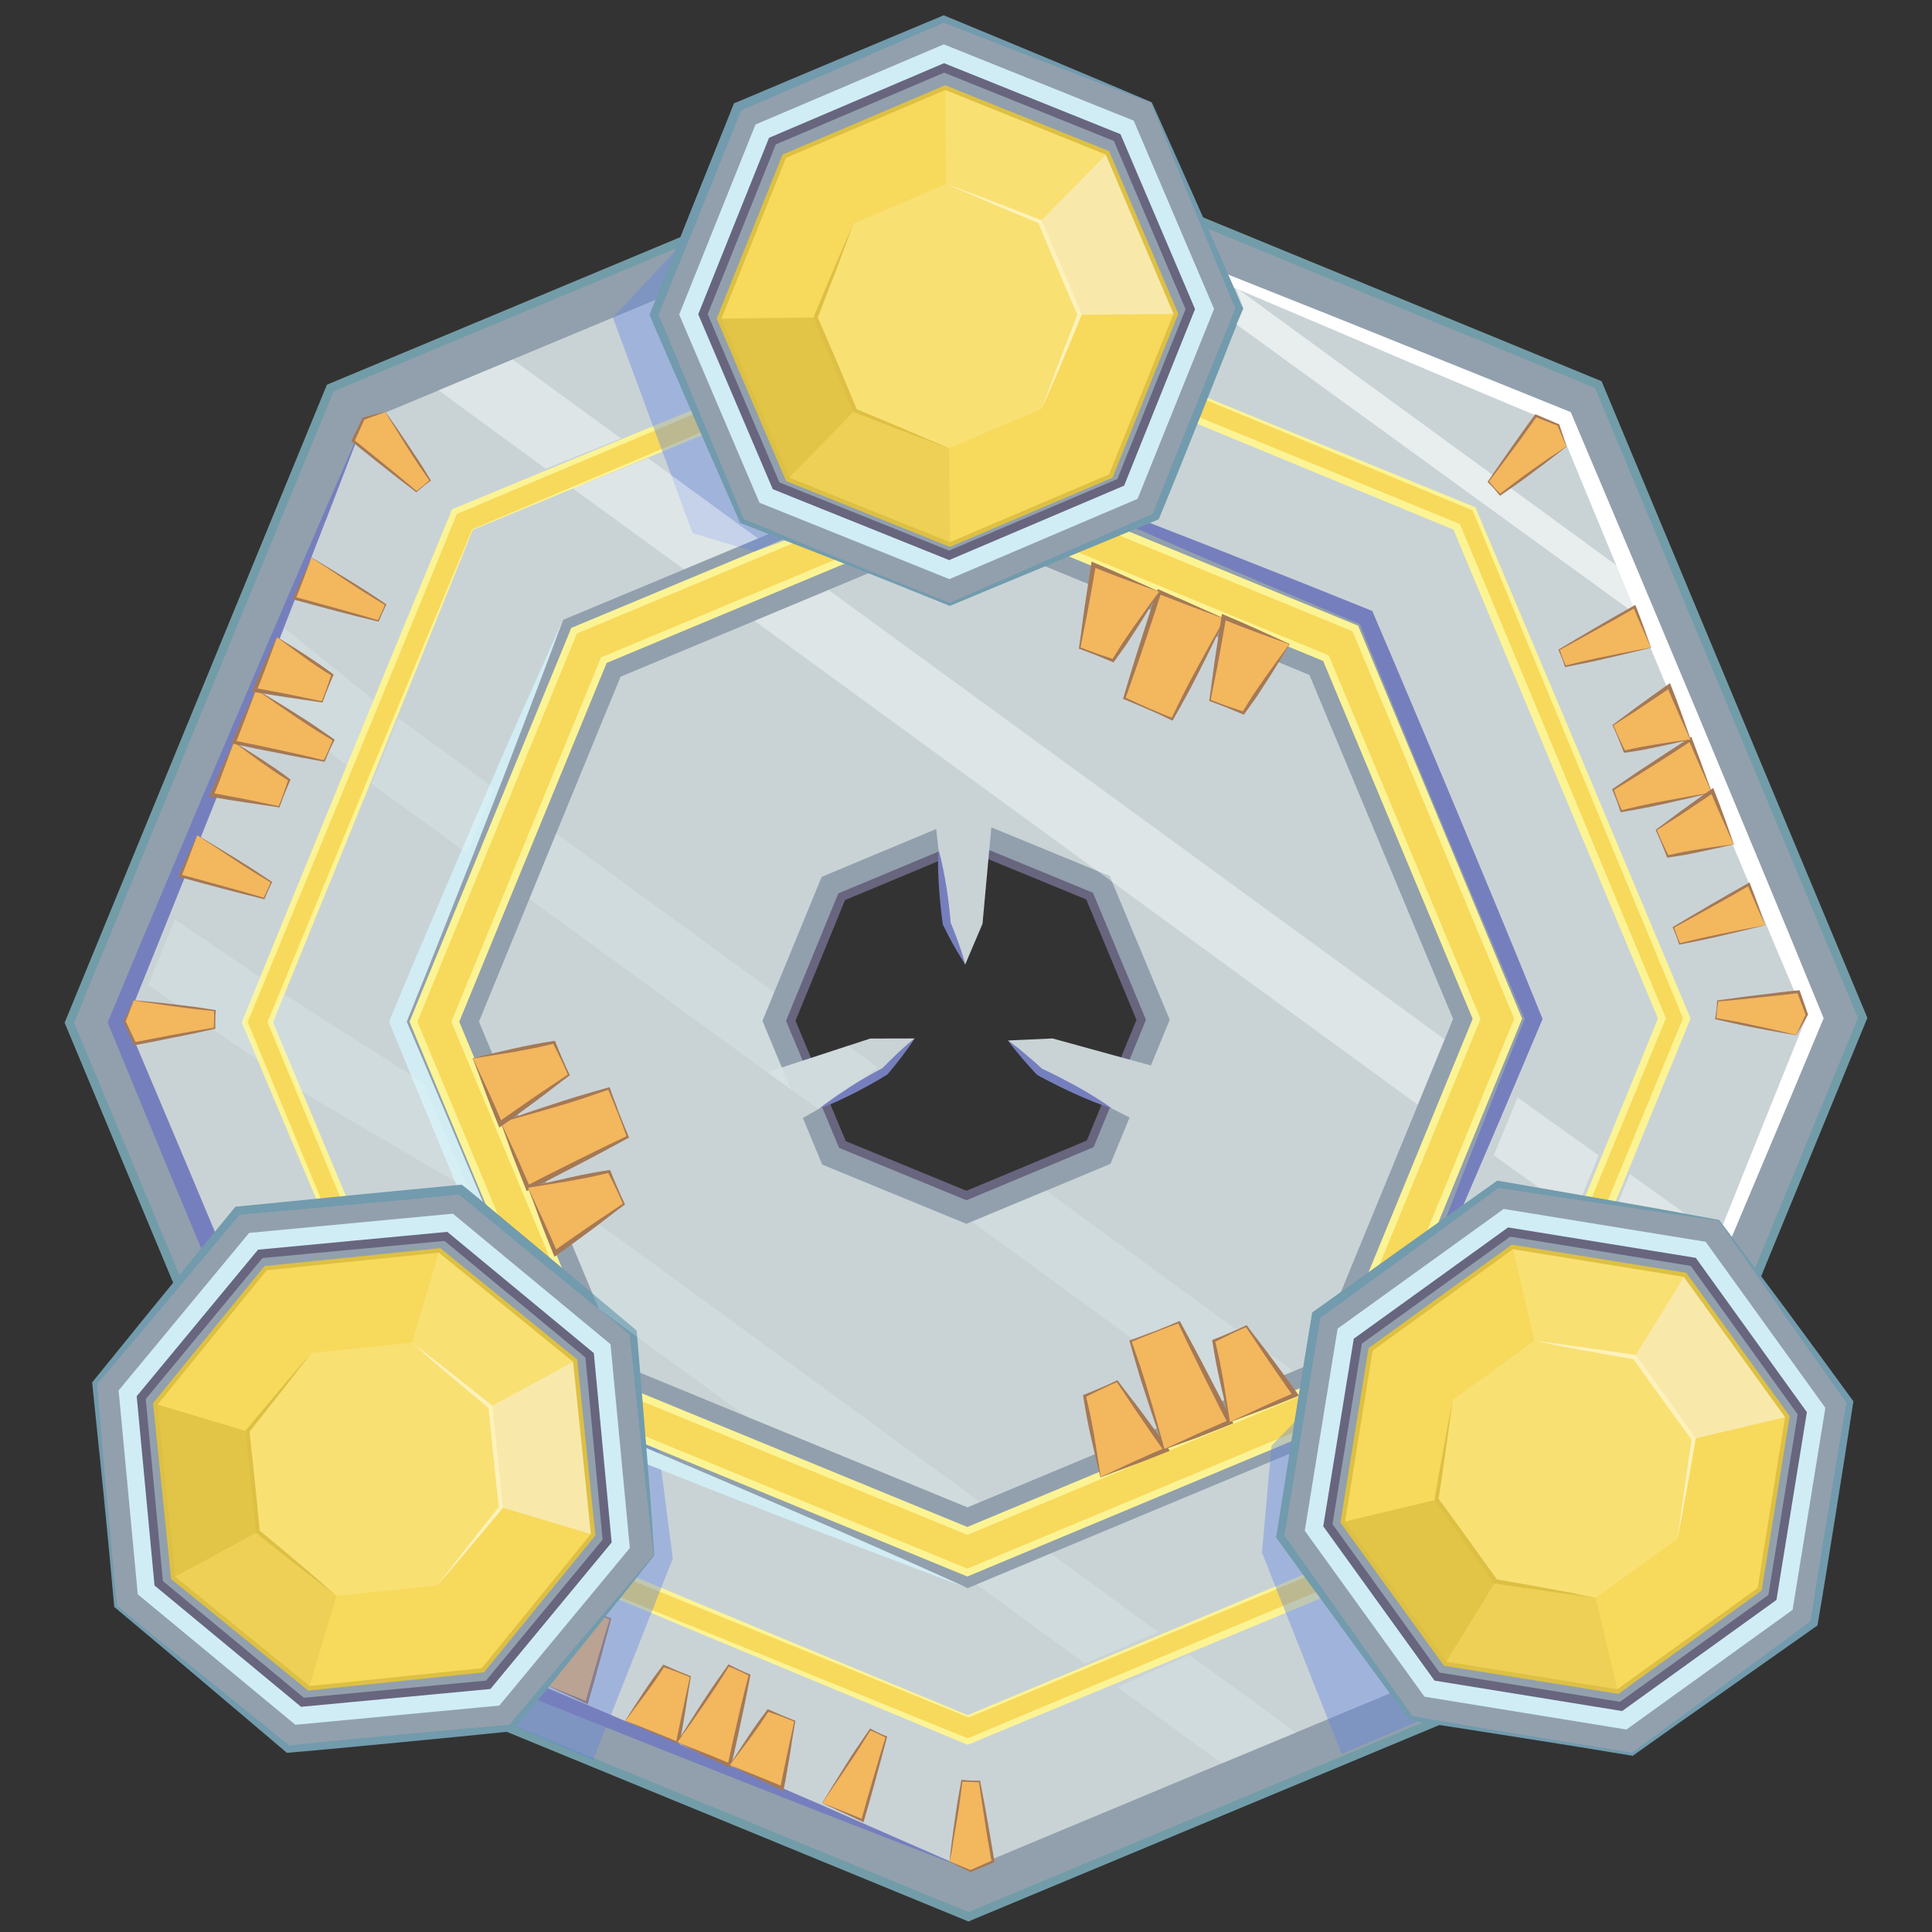 <svg xmlns="http://www.w3.org/2000/svg" xml:space="preserve" id="Layer_1" x="0" y="0" style="enable-background:new 0 0 2000 2000" version="1.1" viewBox="0 0 2000 2000">
  <rect x="0" y="0" width="2000" height="2000" fill="#333333" stroke="none"/>
  <style>
    .st0{fill:#92a0ad;stroke:#68657f;stroke-width:9.064;stroke-miterlimit:10}.st1{fill:#c9d3d6}.st3{fill:#f7d95c}.st4{fill:#fcf494}.st5{fill:#f3b75e}.st6{fill:#a57955}.st7{opacity:.39;fill:#6183e2;enable-background:new}.st8{fill:#767fbd}.st12{fill:#92a0ad}.st13{fill:#729bad}.st14{fill:#d0edf5}.st15{fill:#f9e073}.st16{fill:#f8e9ab}.st17{fill:#e2c547}.st18{fill:#eed057}.st19{fill:#fff2bc}.st20{fill:#ddc043}.st21{fill:none;stroke:#ddc043;stroke-width:4.532;stroke-miterlimit:10}.st22,.st24{opacity:.4;fill:#feffff;enable-background:new}.st24{opacity:.22;fill:#e8f6f9}
  </style>
  <path d="m623.7 1434.6-157.3-376.9 155.1-377.9 377-157.3 377.7 155.3 157.3 376.9-155.3 377.7-376.9 157.4-377.6-155.2zm247.6-506.3-52.7 128.4 53.5 128.1 128.4 52.8 128.1-53.5 52.8-128.4-53.5-128.1-128.4-52.8-128.2 53.5z" class="st0"/>
  <path d="m1355.5 698.7-357-146.8-140.7 58.7-76.7 32.1-138.7 57.8-66.6 162.2-27.8 67.8-52.2 127.1 71.4 170.8 52.8 126.5 24.5 58.7 128.2 52.7 228.8 94.1 13.2-5.5 247.6-103.3 76.7-32.1 18.6-7.8 110.2-268.1 27.8-67.6 8.6-21.2-148.7-356.1zM1006 1264.6l-5.6 2.3-149.2-61.3-20.1-48.3-12.1-29.1-9.6-23-20.1-48.3 12.1-29.5 49.2-119.7 148.9-62.2 136.3 56 13 5.3 2.4 5.9 59.7 142.9-61.3 149.2-66.6 27.8-77 32z" class="st1"/>
  <path d="m1002.5 1984.2-657-269.9-273.7-655.6 270.1-657L997.5 128l657 270.1 273.7 655.6-270.1 657-655.6 273.5zm-382.6-545.9 381.5 156.8 380.6-158.9 156.8-381.5-158.9-380.6-381.5-157-380.6 159L461 1057.6l158.9 380.7z" style="fill:#92a0ad;stroke:#729da8;stroke-width:9.064;stroke-miterlimit:10"/>
  <path d="m1709.5 647.6-21.7-51.9-67.9-162.7-355.3-146.1-113.6-46.6-153.4-63-467 194.8-76.7 32.1-77.3 32.2-88.9 216.3-27.8 67.6-89.8 218.6-27.8 67.6-21.4 52.1L246.4 1359l9.9 23.7L380 1679.3l622.3 255.7 7.1-2.9 31.5-13.2 224-93.5 76.7-31.9 247.6-103.3 33.8-14.1 15.5-37.8 116.8-284.5 27.8-67.6 95.5-232.4-169.1-406.2zM1532 1190.5l-115.1 280.2-4.9 2-76.7 32.1-247.6 103.3-76.7 32.1-9.4 3.9L585.4 1473l-86.2-206.1-52.8-126.5-34.5-82.6 71.7-174.3 27.8-67.6 71.7-174.3L708 589.5l76.7-32.1 213.7-89.2 416.3 171.1 173.4 415.3-28.1 68.3-28 67.6z" class="st1"/>
  <path d="m473.4 1585.5-220.2-527.4 217.3-528.5 527.4-220.2 528.5 217.3 220.2 527.4-217.3 528.5-527.4 220.2-528.5-217.3zm15.7-1037.3-209.7 510L491.8 1567l510 209.7 508.8-212.4 209.7-510-212.4-508.9-510-209.5-508.8 212.3z" class="st3"/>
  <path d="m473.1 1585.8-55.7-131.2-55.6-131.6-111.1-263.6-.4-1.2.4-1.2 108.2-264.5 54.2-132.1 54.5-132.1.4-1.2 1.2-.4 264-109.1 132.1-54.5 131.9-54.7.4-.1.4.1 132.1 54.4 132.2 54.1 132.2 54 132.2 54 .7.3.3.9L1639 789.5l110.5 263.5.6 1.3-.6 1.4-108.2 264.5-108.5 264.3-.6 1.6-1.6.6-263.8 109.6-263.9 109.4-1.2.4-1.2-.4-264-109.9-263.4-110zm.6-.6 265 107.3L1003 1800h-2.3l263.3-110.7 263.5-110.4-2.2 2.2 108.6-264.2 108.9-264.2v2.7l-109.5-263.9-109.2-264 1.2 1.2-131.9-54.7-131.9-54.5-132.1-54.4-132.1-54.2h1L866.7 366 735 421.6l-263.3 111 1.7-1.7-54.1 132.2-54.4 132.1-108.9 264v-2.3l109.1 263.6 54.4 132.1 54.2 132.6z" class="st4"/>
  <path d="m489.4 548.5-51.7 128.1-51.8 127.8-103.7 255v-2.3l106.6 254.3 53.1 127.2 53 127.3-1.7-1.7L747.7 1670l127.3 53 127.3 52.7h-1l127.2-53.1 127.2-53.2 127.1-53.4 127.1-53.5-1.2 1.2 103.9-255.4 104.3-255.3v2.7l-106.6-254.3L1504 546.7l2.2 2.2-254.8-105.2-254.8-105.5h2.3l-254.5 105-255 105.3zm-.6-.6 253.7-107.5 254.4-107.3 1.2-.4 1.2.4 255.3 104.2 255.1 104.5 1.6.6.6 1.6 106.2 254.4 105.9 254.5.6 1.3-.6 1.3-105.3 254.8-105.6 254.7-.3.9-.7.3-127.3 52.7-127.3 52.8-127.2 53-127.2 53.1-.4.1-.4-.1-127.6-52.1-127.8-51.9-255.4-103.9-1.2-.4-.6-1.2-53.5-127.3-53.1-127.2-105.8-254.5-.4-1.2.4-1.2 105.3-255 53.1-127.2 53.1-126.8z" class="st4"/>
  <path d="m565.5 1744.4 49.7-76 16.7 7.7-24.7 86.5z" class="st5"/>
  <path d="M565.4 1744.4c3.9-6.2 7.8-12.5 11.7-19 3.9-6.3 8.1-12.8 12.1-19.3s8.2-13 12.5-19.3c4.3-6.3 8.6-12.7 13-19l.4-.6.6.3c1.3.7 2.7 1.4 4 2.2 1.3.7 2.7 1.3 4.2 2 2.9 1.3 5.6 2.6 8.5 3.6l.4.1-.1.6-5.8 21.7c-1.9 7.2-3.9 14.5-5.9 21.7l-6 21.7c-2 7.2-4.2 14.4-6.2 21.6l-.4 1.6-1.4-.7-10.6-4.9c-3.5-1.6-7.1-3.3-10.5-4.9l-20.5-9.4zm.3 0 21.4 8.5c3.6 1.4 6.9 2.9 10.4 4.2l10.4 4.3-1.9.9 6-21.6 6.3-21.6c2.2-7.2 4.2-14.4 6.3-21.6l6.6-21.4.3.7c-2.7-1.4-5.5-2.7-8.2-4-1.4-.6-2.7-1.3-4.2-1.9-1.4-.6-2.9-1.2-4.3-1.7l.9-.3c-4 6.3-7.9 12.8-11.9 19-4 6.3-8.2 12.5-12.4 18.7-4.2 6.2-8.3 12.5-12.7 18.7l-13 19.1z" class="st6"/>
  <path d="m647.2 1781.3 39.8-56.8 27.7 11.1-13.1 69.5z" class="st5"/>
  <path d="m647.1 1781.3 9.1-14.2c3-4.7 6.3-9.6 9.5-14.5 3.3-4.9 6.5-9.8 9.9-14.5 3.5-4.9 7.1-9.5 10.5-14.2l.6-.7.7.3c4.6 2 9.1 4 13.7 6 4.6 1.9 9.2 3.7 13.8 5.6l.4.1-.1.4c-1 5.8-1.9 11.7-2.9 17.4-.9 5.9-1.9 11.7-2.7 17.4l-3 17.4c-1 5.8-2 11.7-3.2 17.4l-.4 2.4-2.3-1c-4.6-2-9.2-4.2-13.8-6.3l-13.7-6.5c-4.6-2.2-8.9-4.3-13.4-6.5l-12.7-6zm.4-.1 14.2 5.6c4.6 1.9 9.4 3.6 13.8 5.5l13.5 5.5c4.5 1.9 8.9 3.7 13.4 5.6l-2.7 1.4c1.2-5.8 2.2-11.5 3.5-17.3l3.6-17.3c1.2-5.8 2.4-11.5 3.7-17.3 1.3-5.8 2.6-11.5 3.7-17.3l.4.7c-4.6-1.9-9.2-3.7-14-5.6-4.6-1.7-9.4-3.5-14.1-5l1.3-.4c-3.2 4.7-6.2 9.5-9.4 14.2-3.2 4.6-6.6 9.2-9.9 13.8-3.5 4.6-6.8 9.2-10.4 13.8l-10.6 14.1z" class="st6"/>
  <path d="m529.3 1785.5 84.7 36.6 82.5-208.7-19.6-151.5-50.2-20.7z" class="st7"/>
  <path d="M1416.8 1470.8c13-35.3 26.2-70.4 39.6-105.3l20.1-52.5 20.4-52.4c6.8-17.4 13.5-35 20.4-52.4l20.7-52.4 20.7-52.2 21-52.2v6.8c-14.7-34.5-29.5-68.9-44-103.6l-43.6-103.7c-14.4-34.7-28.9-69.2-43.2-103.9-14.4-34.7-28.5-69.4-42.6-104.2l4.7 4.7-51.8-21.9c-17.3-7.2-34.5-14.7-51.8-22-34.5-14.7-69.1-29.4-103.5-44.5l-51.7-22.4-51.5-22.6c-34.4-15.1-68.6-30.4-102.7-45.9 35.3 13 70.4 26.2 105.3 39.6l52.5 20.1 52.4 20.4c35 13.5 69.8 27.3 104.8 41.2 17.4 6.9 35 13.7 52.2 20.7l52.2 21 3.3 1.3 1.4 3.5c14.7 34.5 29.5 68.9 44 103.6 14.7 34.5 29.1 69.2 43.6 103.7l43.2 103.9c14.4 34.7 28.5 69.4 42.6 104.2l1.4 3.5-1.4 3.3-21.9 51.8-22 51.8-22.2 51.8c-7.3 17.3-14.8 34.4-22.3 51.7l-22.4 51.7-22.6 51.5c-14.5 33.8-29.8 68.1-45.3 102.3z" class="st8"/>
  <path d="M582.9 641.6c-13 35.3-26.3 70.2-39.7 105.3l-20.1 52.5-20.4 52.4c-6.9 17.4-13.5 35-20.6 52.4l-20.7 52.4-20.7 52.2-21 52.2v-6.5c14.7 34.5 29.5 68.9 44 103.6l43.6 103.7c14.4 34.7 28.9 69.2 43.2 103.9 14.4 34.7 28.5 69.4 42.7 104l-4.6-4.6 51.8 21.7c17.3 7.2 34.5 14.7 51.8 22 34.5 14.7 69.1 29.4 103.5 44.3l51.7 22.3 51.5 22.6c34.4 15.1 68.6 30.4 102.7 45.8-35.3-13-70.2-26.3-105.3-39.7l-52.5-20.1-52.4-20.4c-35-13.5-69.8-27.3-104.8-41.2l-52.2-20.7-52.2-21-3.2-1.3-1.4-3.3c-14.7-34.5-29.5-68.9-44-103.6-14.7-34.5-29.1-69.2-43.6-103.7l-43.2-103.9c-14.4-34.7-28.5-69.4-42.7-104l-1.3-3.3 1.3-3.2 21.7-51.8 22-51.8 22-51.8c7.3-17.3 14.8-34.4 22.3-51.7l22.3-51.7 22.6-51.5c15.3-34 30.5-68.4 45.9-102.5z" style="fill:#d1edf3"/>
  <path d="M596.6 1461.6 428 1057.7l166.3-404.8 403.9-168.6L1403 650.6l168.6 403.9-166.3 404.8-403.9 168.6-404.8-166.3zm404.8 123.2 373.4-155.8 153.8-374.3-156-373.4-374.1-153.7-373.4 155.8-153.8 374.3 155.8 373.4 374.3 153.7z" style="fill:#f7d95c;stroke:#fcf494;stroke-width:7.553;stroke-miterlimit:10"/>
  <path d="M1002.4 1935.2c-52.4-20-104.6-40.3-156.8-60.7l-78.3-30.8-78.1-30.9-78.1-31.1-78.1-31.2-78-31.4-78-31.5-3.3-1.3-1.4-3.5c-21.9-51.7-43.7-103.2-65.5-155l-65-155.1-64.8-155.3c-21.4-51.8-42.7-103.6-64.2-155.5l-1.4-3.5 1.4-3.3 32.4-77.6 32.7-77.6c21.7-51.7 43.5-103.3 65.6-155l33-77.4 33.2-77.3c22.2-51.5 44.5-102.9 67.2-154.3-20 52.4-40.3 104.6-60.7 156.8L285.6 671l-30.9 78.1c-20.6 52.1-41.4 104.2-62.3 156.3l-31.4 78-31.5 78v-6.8c21.9 51.7 43.7 103.2 65.5 155l65 155.1 64.6 155.3c21.6 51.8 42.7 103.6 64 155.5l-4.7-4.7 77.6 32.4 77.6 32.7 77.6 32.7 77.4 33 77.4 33 77.3 33.2c50.7 22.5 102.2 44.8 153.6 67.4z" class="st8"/>
  <path d="M997.5 177.1c52.4 20 104.6 40.4 156.8 60.9l78.3 30.8 78.1 31.1 78.1 31.1 78 31.4 78 31.4 78 31.5 3.2 1.3 1.4 3.3c21.9 51.7 43.7 103.2 65.5 155l65 155.1 64.5 155.3 32.2 77.7 31.9 77.8 1.3 3.3-1.3 3.2-32.4 77.6-32.7 77.6c-21.7 51.7-43.5 103.3-65.5 155l-33 77.4-33.1 77.3c-22.2 51.5-44.5 103-67.1 154.3 20-52.4 40.4-104.6 60.9-156.8l30.8-78.3 31.1-78.1c20.6-52.1 41.6-104.2 62.4-156.3l31.4-78 31.5-78v6.5l-32.8-77.4-32.5-77.6-65-155.1L1676 592c-21.6-51.8-42.9-103.6-64.2-155.4l4.6 4.5-77.6-32.4-77.6-32.7-77.2-33-77.4-32.8-77.4-33-77.3-33.1c-51.5-22.1-103-44.4-154.4-67z" style="fill:#fff"/>
  <path d="m1473.6 1779.5-84.7 36.4-82.5-208.7 9.8-110.5 60.1-61.7z" class="st7"/>
  <path d="m676.9 1610.2-147.8 178.6-230.9 21.7-178.7-147.9-21.8-230.8 147.9-178.7 231-21.7 178.6 147.9z" class="st12"/>
  <path d="M677.3 1610.2c-11.9 15.1-23.9 30.1-36 45.2l-36.3 45.2-36.5 45.2-36.8 45.2-.9 1.2-1.4.1-57.7 5.8-57.7 5.6c-19.3 1.9-38.4 3.7-57.7 5.5-19.3 1.9-38.6 3.5-57.7 5.2l-1.6.1-1.2-1-88.5-75-44.2-37.4-44.5-37.3-.4-.4v-.6l-5.3-57.7-5.6-57.7-2.9-28.8-3-28.8-5.9-57.7-.1-1 .7-.9 36.5-45 18.3-22.6 18.3-22.4 36.7-44.9 36.8-44.9 1.2-1.3 1.7-.1 115.4-11.4 57.7-5.6 57.7-5.5 2-.1 1.6 1.3 89.1 74.2 88.8 74.5 1.2 1 .1 1.4c3.3 38.7 6.5 77.4 9.6 116l4.6 57.8 3.9 57.6zm-.8-.1-6.5-57.8-6.3-57.7c-4-38.4-8.2-76.7-12.1-114.8l1.3 2.4-89.8-73.2-89.6-73.7 3.6 1.2-57.7 5.5-57.7 5.3-115.5 10.4 2.9-1.6-37.1 44.5-37.3 44.5-18.7 22.2-18.7 22.2-37.4 44.3.6-1.9 4.9 57.7 2.4 28.9 2.6 28.9 5.3 57.7 5.5 57.7-.6-1 44.9 36.7 45 36.4 90.1 73-2.7-.9c19.3-1.9 38.4-3.9 57.7-5.8 19.3-1.9 38.4-3.7 57.7-5.5l57.7-5.3 57.7-5-2.4 1.3 37.1-44.2 37.4-44 37.7-44.2c12.6-14.7 25.3-29.5 38-44.2z" class="st13"/>
  <path d="m142.6 1650.4-19.8-211 135.1-163.1 210.9-19.9L632 1391.5l20 211-135.1 163.1-211.1 19.9z" class="st14"/>
  <path d="m703.1 255.4-68.7 73.3L717 551.9l63.8 19.2 59.7-21.5z" class="st7"/>
  <path d="m164.3 1639-18.1-192.2L269.4 1298l192.2-18.1L610.4 1403l18.1 192.3-123.1 148.8-192.3 18.1z" class="st0"/>
  <path d="m1191.9 106.1 91.1 213.4-86.7 215.2-213.2 90.9-215.3-86.5-90.9-213.4 86.6-215.1 213.3-90.9z" class="st12"/>
  <path d="M1192.3 105.9c7.9 17.4 15.7 35.1 23.6 52.7l23.6 53 23.5 53.2 23.3 53.4.6 1.3-.6 1.4-21.3 54-21.4 53.8c-7.2 18-14.4 35.8-21.6 53.8-7.2 18-14.5 35.8-21.9 53.7l-.6 1.4-1.4.6-107.2 44.3-53.5 22.2-53.6 22.3-.6.3-.6-.3-53.8-21.7-53.8-21.4-26.9-10.6-27.1-10.5-54-21.2-.9-.4-.4-1-23.3-53.2-11.7-26.5-11.5-26.6-23.2-53.2-23-53.2-.7-1.6.7-1.7 42.9-107.8 21.6-53.8 21.6-53.8.7-1.9 1.9-.7 106.8-45 107.1-44.8 1.4-.6 1.3.6c36 14.8 71.8 29.8 107.5 44.6l53.4 22.4 53.1 22.5zm-.7.7-54.4-20.9-54.1-20.9c-36-14-71.9-27.8-107.6-41.9h2.7L871.9 69.2l-106.5 45.9 2.6-2.6-21.6 53.8-21.7 53.8L681 327.4v-3.3l22.4 53.4 22.3 53.5 11.2 26.8 11.1 26.8 22.2 53.5-1.3-1.3 53.5 22.2 26.8 11.1L876 581l53.7 21.7 53.8 21.6h-1.2l53.2-23.2 53.1-23.3 106.2-46.6-2 2c7.1-18 14.1-36 21.4-54 7.2-18 14.4-35.8 21.6-53.8l21.7-53.7 21.9-53.7v2.7l-22.2-53.2-22-53.4-21.9-53.7c-7.2-17.9-14.4-35.8-21.7-53.8z" class="st13"/>
  <path d="m786.2 520.4-83.1-194.8 79-196.7 194.9-83 196.6 79 83.2 194.9-79.2 196.6-194.8 83.1z" class="st14"/>
  <path d="m803.4 502.9-75.7-177.6 71.9-179.2 177.7-75.8 179.2 72.1 75.7 177.6-72 179.3-177.7 75.6z" class="st0"/>
  <path d="m1146.4 158.2 70.9 166.7-67.4 167.9-166.5 70.9-167.9-67.5-71.1-166.4 67.5-168.1 166.6-71z" class="st3"/>
  <path d="m885.2 425-41.1-96.3 39.1-97.1 96.3-41.1 97.1 39.1 41 96.3-39 97.1-96.2 41z" class="st15"/>
  <path d="m1076.6 229.6 69.8-71.4 70.9 166.7-99.7 1z" class="st16"/>
  <path d="m744.4 329.8 99.7-1.1 41.1 96.3-69.7 71.2z" class="st17"/>
  <path d="m982.4 464-97.2-39-69.7 71.2 167.9 67.5z" class="st18"/>
  <path d="m978.5 90.7 1 99.8 97.1 39.1 69.8-71.4z" class="st15"/>
  <path d="M979.5 190.5c8.2 2.9 16.4 6 24.6 9.1 8.2 3 16.4 6 24.5 9.2l24.5 9.4 24.3 9.5.7.3.3.7 10.4 24 10.4 24c6.8 16.1 13.7 32.1 20.3 48.2l.3.9-.3.7c-6.6 16.1-13.4 32.2-20.1 48.3-3.5 8.1-6.8 16.1-10.4 24-3.5 8.1-6.9 16-10.5 24 2.9-8.2 6-16.4 9.1-24.6 3-8.2 6-16.4 9.2-24.5 6.2-16.3 12.5-32.5 18.8-48.8v1.6c-7.1-16-13.8-32.1-20.7-48.1l-10.2-24.2-10.1-24.2 1.2 1.2-24.2-10.1-24.2-10.1c-8.1-3.5-16.1-6.9-24-10.4-7.9-3.1-16-6.5-23.9-10.1z" class="st19"/>
  <path d="M982.4 464c-8.2-2.9-16.4-6-24.6-9.1-8.2-3-16.4-6-24.5-9.2l-24.5-9.4-24.3-9.5-.7-.3-.3-.7-10.4-24-10.4-24c-6.8-16.1-13.7-32.1-20.3-48.2l-.3-.9.3-.7c6.6-16.1 13.4-32.2 20.1-48.3 3.5-8.1 6.8-16.1 10.4-24 3.5-8.1 6.9-16 10.5-24-2.9 8.2-6 16.4-9.1 24.6-3 8.2-6 16.4-9.2 24.5-6.2 16.3-12.5 32.5-18.8 48.8V328c7.1 16 13.8 32.1 20.7 48.1l10.2 24.2 10.1 24.2-1.2-1.2 24.2 10.1 24.2 10.1c8.1 3.5 16.1 6.9 24 10.4 7.9 3.2 15.8 6.6 23.9 10.1z" class="st20"/>
  <path d="m1146.4 158.2 70.9 166.7-67.4 167.9-166.5 70.9-167.9-67.5-71.1-166.4 67.5-168.1 166.6-71z" class="st21"/>
  <path d="m595.4 1408.5 18.6 180.2-114.2 140.4-180 18.6-140.5-114.3-18.5-180.1L275 1312.8l180-18.4z" class="st3"/>
  <path d="m266.9 1586.1-10.6-104.2 66-81.3 104.2-10.7 81.2 66.1 10.8 104.2-66.1 81.1-104.2 10.8z" class="st15"/>
  <path d="m507.7 1456 87.7-47.5 18.6 180.2-95.5-28.5z" class="st16"/>
  <path d="m160.8 1453.3 95.5 28.6 10.6 104.2-87.6 47.3z" class="st17"/>
  <path d="m348.2 1652.1-81.3-66-87.6 47.3 140.5 114.3z" class="st18"/>
  <path d="m455 1294.4-28.5 95.5 81.2 66.1 87.7-47.5z" class="st15"/>
  <path d="M426.5 1389.9c7.1 5.2 13.8 10.6 20.7 16 6.9 5.3 13.8 10.6 20.7 16.1l20.6 16.3 20.4 16.3.6.6.1.9 2.9 26 2.7 26c1.7 17.4 3.6 34.7 5.2 52.1l.1.9-.6.6c-11.1 13.5-22.3 26.9-33.5 40.1-5.6 6.6-11.2 13.4-17 20-5.6 6.6-11.4 13.2-17.1 19.9 5.2-7.1 10.6-13.8 16-20.7 5.3-6.9 10.6-13.8 16.1-20.7 10.8-13.7 21.6-27.5 32.5-41l-.4 1.4c-2-17.3-3.7-34.7-5.6-52.1l-2.6-26-2.6-26 .7 1.4-20.1-16.7-20-16.8c-6.6-5.6-13.4-11.2-20-17-6.7-6.2-13.3-11.8-19.8-17.6z" class="st19"/>
  <path d="M348.2 1652.1c-7.1-5.2-13.8-10.6-20.7-16-6.9-5.3-13.8-10.6-20.7-16.1l-20.6-16.3-20.4-16.3-.6-.6-.1-.9-2.9-26-2.7-26c-1.7-17.4-3.6-34.7-5.2-52.1l-.1-.9.6-.6c11.1-13.5 22.3-26.9 33.5-40.1 5.6-6.6 11.2-13.4 17-20 5.6-6.6 11.4-13.2 17.1-19.9-5.2 7.1-10.6 13.8-16 20.7s-10.6 13.8-16.1 20.7c-10.8 13.7-21.6 27.5-32.5 41l.4-1.4c2 17.3 3.7 34.7 5.6 52.1l2.6 26 2.6 26-.7-1.4 20.1 16.7 20 16.8c6.6 5.6 13.4 11.2 20 17 6.6 6.1 13.2 11.9 19.8 17.6z" class="st20"/>
  <path d="m595.4 1408.5 18.6 180.2-114.2 140.4-180 18.6-140.5-114.3-18.5-180.1L275 1312.8l180-18.4z" class="st21"/>
  <path d="m967.1 839.1 12.8 117.3 19.2 42.2 18-42.3 10.7-117.2zM946.8 1075l-31 34.1-.9.5-67.8 38.6-33.9 19.3-24.1-55.8 5.5-1.8 83.3-27.3 23-7.5zM1203.4 1106.3l-113.8-31.3-46.1 2.1 32.7 32.4 104.7 53.2z" class="st1"/>
  <path d="M1043.5 1077.1c3.2 2.3 6.3 4.6 9.2 6.9 3 2.4 6 4.7 8.9 7.3 2.9 2.4 5.9 5 8.8 7.5 2.9 2.6 5.8 5.2 8.5 7.8l-1-.7c12.7 5.9 25.2 12.4 37.4 19.1 6.2 3.5 12.2 6.9 18.1 10.6 5.9 3.7 11.9 7.6 17.6 11.8-6.8-2.2-13.4-4.6-19.9-7.2-6.5-2.6-13-5.5-19.3-8.3-12.8-5.9-25.3-12.1-37.6-18.8l-.7-.4-.3-.4c-2.6-2.7-5.2-5.6-7.8-8.5-2.6-2.9-5.2-5.8-7.6-8.6-2.4-2.9-4.9-5.9-7.3-8.9-2.4-2.8-4.8-6-7-9.2zM848.1 1147.6c5-4.2 10.4-8.1 15.7-11.8 5.3-3.7 10.8-7.3 16.3-10.8 10.9-6.9 22.3-13.4 33.7-19.4l-1 .9c5.3-5.6 10.8-10.9 16.4-16.3 2.9-2.6 5.8-5.2 8.6-7.8 2.9-2.6 5.9-5 9.1-7.5-2 3.3-4.3 6.5-6.5 9.6-2.3 3.2-4.6 6.3-6.9 9.4-4.7 6.2-9.6 12.1-14.5 18l-.3.4-.7.4c-11.1 6.8-22.4 13.1-34 19-5.8 3-11.7 5.8-17.6 8.5-6 2.7-12.1 5.3-18.3 7.4zM971.6 880c1.9 6.2 3.3 12.5 4.6 18.8 1.3 6.3 2.4 12.7 3.5 19 2 12.7 3.5 25.3 4.5 38.1l-.3-1.3c1.4 3.6 2.9 7.1 4.3 10.6 1.4 3.6 2.7 7.2 4 10.8 1.3 3.6 2.6 7.3 3.7 10.9 1.2 3.7 2.3 7.5 3.3 11.2-2.2-3.2-4.3-6.5-6.3-9.8s-4-6.6-5.9-10.1c-1.9-3.3-3.7-6.8-5.5-10.2-1.7-3.5-3.5-6.9-5.2-10.4l-.3-.4-.1-.7c-1.7-12.7-3-25.5-3.9-38.3-.4-6.3-.7-12.8-.9-19.3 0-6 0-12.3.5-18.9z" class="st8"/>
  <path d="m518.5 1161.7 111.9-35.1 19.6 50.2-103.3 52.7z" class="st5"/>
  <path d="M518.2 1161.6c17.7-6.3 36.1-12.7 55-18.8 9.4-3 18.8-6.2 28.3-8.9 9.5-2.9 19.1-5.5 28.6-8.2l1-.3.3 1c1.4 4.2 3 8.5 4.6 12.7 1.6 4.2 3.2 8.3 4.7 12.7 1.7 4.2 3.3 8.3 5 12.5 1.7 4.2 3.5 8.3 5.2 12.5l.3.9-.9.4-25.5 13.8c-8.5 4.6-17.1 9.1-25.6 13.5-8.6 4.5-17.1 8.9-25.8 13.4-8.6 4.5-17.3 8.8-25.9 13l-2.3 1.2-.9-2.3-6.9-17.4c-2.3-5.8-4.6-11.7-6.8-17.4l-12.4-34.3zm.4.3 15.5 33.8c2.6 5.5 4.9 11.1 7.3 16.5l7.2 16.4-3.2-1.2c8.6-4.5 17.1-8.9 25.8-13.2 8.6-4.3 17.3-8.6 25.9-13 8.6-4.3 17.3-8.5 26-12.8l26.2-12.5-.4 1.3c-1.6-4.2-3-8.5-4.6-12.7-1.6-4.2-3.2-8.3-4.9-12.5-1.7-4.2-3.3-8.3-5-12.5-1.7-4.2-3.5-8.3-5.2-12.4l1.4.7c-9.2 3.2-18.3 6.3-27.3 9.4-9.1 3-18.4 5.8-27.6 8.5-18.5 5.5-37.5 10.7-57.1 16.2z" class="st6"/>
  <path d="m489.4 1095.7 84.2-16.7 15.2 33.7-71.2 50.8z" class="st5"/>
  <path d="m489.3 1095.5 20.1-4.9 10.4-2.4 10.5-2.4c7.1-1.6 14.2-3.2 21.4-4.5 7.2-1.4 14.4-2.6 21.6-3.7l1.2-.1.4 1c2.3 5.8 4.6 11.5 7.1 17.1l3.7 8.5 3.9 8.3.3.6-.4.4c-5.9 4.3-11.7 8.8-17.4 13.2-5.8 4.5-11.5 8.9-17.4 13.2l-17.7 13-8.8 6.5-8.9 6.3-2.4 1.7-1.2-2.9c-4.7-11.7-9.4-23.3-13.7-35-2.2-5.8-4.2-11.5-6.3-17.1l-6.4-16.8zm.4.3 15.7 33.8c5 11.1 9.9 21.9 14.5 32.8l-3.6-1 8.9-6.3 8.9-6.2 18-12.5c6-4.2 12.1-8.2 18.1-12.2 6-4 12.2-8.1 18.1-12.2l-.3.9-3.7-8.5-3.9-8.3c-2.6-5.6-5.5-11.1-8.2-16.5l1.6.7c-6.9 1.6-13.7 3.3-20.6 4.7s-13.8 2.6-20.7 3.9l-10.5 1.7-10.6 1.7-21.7 3.5z" class="st6"/>
  <path d="m1267.7 640.7-54.4 103.9-49.5-21.7 36-110.3z" class="st5"/>
  <path d="M1268 640.6c-8.1 17-16.5 34.5-25.5 52.2-4.5 8.8-8.9 17.7-13.7 26.3-4.7 8.8-9.6 17.4-14.4 25.9l-.6 1-.9-.4c-4-1.9-8.1-3.9-12.2-5.8-4-1.9-8.2-3.7-12.4-5.5-4.2-1.7-8.2-3.6-12.4-5.3-4.2-1.7-8.3-3.5-12.5-5.2l-.9-.3.3-.9 8.3-27.8c2.9-9.2 5.6-18.4 8.6-27.6 2.9-9.2 5.8-18.4 8.8-27.6 2.9-9.2 6-18.4 9.1-27.5l.9-2.3 2.3 1 17.1 7.5c5.8 2.4 11.4 5 17 7.5l33.1 14.8zm-.4.1-34.8-13c-5.8-2.2-11.4-4.3-17-6.5l-16.7-6.5 3-1.4c-2.9 9.2-5.8 18.4-8.9 27.6-3 9.2-6.2 18.3-9.2 27.5-3 9.2-6.2 18.3-9.4 27.5l-9.6 27.3-.6-1.3c4 1.9 8.2 3.7 12.2 5.6 4 1.9 8.2 3.6 12.4 5.5 4.2 1.7 8.2 3.6 12.4 5.3 4.2 1.7 8.3 3.5 12.5 5l-1.4.6c4.3-8.8 8.5-17.4 12.8-26 4.3-8.6 8.9-17.1 13.5-25.6 9.1-16.9 18.6-33.9 28.8-51.6z" class="st6"/>
  <path d="m1200.1 612.6-47.8 71.4-34.7-13.1 14.6-86.2z" class="st5"/>
  <path d="m1200.2 612.6-10.8 17.8-5.6 9.1-5.8 9.2c-3.9 6-7.9 12.2-11.9 18.3-4.2 6-8.5 11.9-12.7 17.8l-.7.9-1-.4c-5.8-2.4-11.4-4.7-17.1-7.1l-8.6-3.3-8.6-3.2-.6-.1.1-.6c1.2-7.2 2-14.4 3-21.7 1-7.2 1.9-14.5 3-21.7l3.3-21.6 1.7-10.8 1.7-10.8.4-3 2.9 1.2c11.5 4.9 23.2 9.9 34.4 15 5.6 2.6 11.1 5.2 16.7 7.6l16.2 7.4zm-.4 0-35.1-12.8c-11.4-4.2-22.4-8.5-33.5-13l3.3-1.9-1.9 10.8-1.9 10.8-3.9 21.6c-1.3 7.2-2.7 14.2-4.2 21.4-1.4 7.2-2.9 14.2-4.2 21.4l-.4-.9 8.6 3.3 8.6 3.2c5.8 2 11.7 4 17.6 5.9l-1.6.6c3.7-6 7.3-11.9 11.2-17.8 3.9-5.9 7.9-11.5 11.9-17.4l6.2-8.6 6.3-8.8 13-17.8z" class="st6"/>
  <path d="m1334.9 666.9-47.6 71.2-34.7-12.9 14.4-86.4z" class="st5"/>
  <path d="m1335.1 666.7-10.8 17.8-5.6 9.1-5.8 9.2c-3.9 6-7.9 12.2-11.9 18.3-4.2 6-8.5 11.9-12.7 17.8l-.7.9-1-.4c-5.8-2.4-11.4-4.7-17.1-7.1l-8.6-3.3-8.6-3.2-.6-.1.1-.6c1.2-7.2 2-14.4 3-21.7 1-7.2 1.9-14.5 3-21.7l3.3-21.6 1.7-10.8 1.7-10.8.4-3 2.9 1.2c11.5 4.9 23.2 9.9 34.4 15 5.6 2.6 11.1 5.2 16.7 7.6l16.2 7.4zm-.5.2-35.1-12.8c-11.4-4.2-22.4-8.5-33.5-13l3.3-1.9-1.9 10.8-1.9 10.8-3.9 21.6c-1.3 7.2-2.7 14.2-4.2 21.4-1.4 7.2-2.9 14.2-4.2 21.4l-.4-.9 8.6 3.3 8.6 3.2c5.8 2 11.7 4 17.6 5.9l-1.6.6c3.7-6 7.3-11.9 11.2-17.8 3.9-5.9 7.9-11.5 11.9-17.4l6.2-8.6 6.3-8.8 13-17.8z" class="st6"/>
  <path d="m1772.1 820.4-93.9 19.3-8.5-22.3 80.2-51.9z" class="st5"/>
  <path d="M1772.2 820.6c-14.8 3.6-30.4 7.3-46 10.8-7.9 1.7-15.8 3.5-23.7 5-7.9 1.6-16 2.9-23.9 4.3l-.9.1-.3-.7c-2.3-7.6-5.2-15.1-8.3-22.4l-.3-.6.6-.4 19.7-13.5c6.6-4.5 13.2-8.9 19.9-13.2 6.6-4.3 13.2-8.8 19.9-13.1 6.6-4.3 13.4-8.6 20.1-13l1.9-1.2.7 2 5.3 14.1c1.7 4.7 3.6 9.4 5.2 14.1l10.1 27.7zm-.3-.2-12.2-27.5c-2-4.5-3.9-8.9-5.8-13.4l-5.8-13.4 2.7.9c-6.6 4.3-13.2 8.8-20 13.1-6.6 4.3-13.4 8.5-20.1 12.8-6.8 4.3-13.4 8.5-20.1 12.7l-20.3 12.5.3-1c2.4 7.6 5.3 15.1 8.5 22.3l-1-.6c7.8-1.9 15.4-3.6 23-5.3 7.6-1.7 15.4-3.2 23.2-4.6 15.4-3 31.2-5.7 47.6-8.5z" class="st6"/>
  <path d="m1859.5 1071.5-83-17.1 1.7-18.3 83.5-9.5 8.8 23.9z" class="st5"/>
  <path d="M1859.5 1071.7c-6.8-1.2-13.7-2.3-20.6-3.6-6.9-1.2-13.8-2.6-20.9-3.9-6.9-1.3-14-2.7-21-4.3-7.1-1.6-14-3.2-20.9-4.7l-.7-.1.1-.6c.3-1.6.4-3 .7-4.6.1-1.6.3-3 .6-4.6.3-3 .6-6 .7-9.2v-.4l.6-.1 20.9-2.9c6.9-.9 13.8-1.9 20.9-2.6 6.9-.9 14-1.7 20.9-2.6s14-1.6 20.9-2.3l1.2-.1.4 1 8.3 23.9.1.4-.3.4-5.9 10.5-6 10.4zm-.1-.3 5-10.9 5-10.5v.9l-9.1-23.7 1.4.9c-6.9.9-14 1.7-20.9 2.4-6.9.9-14 1.4-20.9 2.2-6.9.7-14 1.4-20.9 2.2l-20.9 1.9.6-.6c-.4 3-.7 6-1.2 9.1-.1 1.6-.3 3-.4 4.6-.1 1.6-.1 3-.3 4.6l-.6-.7c6.9 1.3 13.8 2.4 20.7 3.7 6.9 1.3 13.7 2.7 20.6 4.3 6.9 1.4 13.7 3 20.7 4.6 7.2 1.7 14.1 3.2 21.2 5z" class="st6"/>
  <path d="m399 426.4 46.4 71.1-14.3 11.5-65.6-52.5 10.8-22.9z" class="st5"/>
  <path d="M399 426.3c4 5.6 7.9 11.4 11.9 17.1s7.9 11.7 11.9 17.6c4 5.9 7.9 11.8 11.8 17.8 3.9 6 7.5 12.1 11.2 18.1l.3.6-.4.3c-1.3.9-2.4 1.9-3.7 2.7-1.3.9-2.4 1.9-3.6 2.9-2.3 2-4.7 3.9-7.1 5.9l-.4.3-.4-.3-16.7-12.8c-5.5-4.3-11.1-8.6-16.5-13-5.5-4.3-11.1-8.6-16.4-13-5.5-4.3-10.9-8.8-16.3-13.2l-.9-.7.4-1 11.1-22.9.3-.4.4-.1 11.7-3.2 11.4-2.7zm-.1.3-11.2 4-10.9 3.9.6-.6-10.5 23.2-.4-1.7c5.5 4.3 10.9 8.6 16.4 13.1 5.5 4.3 10.8 8.8 16.3 13.2 5.5 4.5 10.8 8.9 16.3 13.4l16.1 13.5h-.9c2.4-1.9 4.9-3.7 7.2-5.6 1.2-1 2.3-1.9 3.5-3 1.2-1 2.3-2 3.5-3l-.1.9c-4-5.8-7.9-11.5-11.9-17.3-3.9-5.8-7.6-11.7-11.4-17.6-3.7-5.9-7.5-11.8-11.2-18-3.9-6-7.7-12.1-11.4-18.4z" class="st6"/>
  <path d="m1827.3 957.7-88.8 19.4-6.5-17.2 78.3-44.5z" class="st5"/>
  <path d="M1827.4 957.8c-7.1 1.7-14.4 3.6-21.6 5.3-7.3 1.7-14.7 3.5-22.2 5.2-7.5 1.7-14.8 3.5-22.4 5-7.5 1.6-15.1 3-22.4 4.5l-.6.1-.1-.6c-.4-1.4-.9-2.9-1.4-4.3-.4-1.4-1-2.9-1.6-4.3-1.2-2.9-2.2-5.8-3.5-8.5l-.1-.4.4-.3 19.3-11.5c6.5-3.7 13-7.6 19.4-11.4l19.4-11.2c6.5-3.7 13.1-7.3 19.6-11.1l1.4-.9.6 1.4 4.2 10.9c1.3 3.6 2.7 7.2 4 10.8l7.6 21.3zm-.2-.1-9.4-21.2c-1.6-3.5-3-6.9-4.5-10.4L1809 916l2 .7c-6.5 3.7-13 7.5-19.4 11.2l-19.6 10.9c-6.5 3.6-13.1 7.3-19.7 10.9l-19.7 10.8.3-.7c.9 2.9 2 5.8 3 8.6.6 1.4 1.2 2.9 1.7 4.3.6 1.4 1.2 2.9 1.9 4.2l-.9-.4c7.3-1.7 14.5-3.6 21.9-5.2 7.2-1.7 14.5-3.2 22-4.7 7.3-1.6 14.7-3 22.2-4.5l22.5-4.4z" class="st6"/>
  <path d="m1750 765.6-68.2 12.7-12.1-27.4 58.2-40.4z" class="st5"/>
  <path d="m1750.2 765.6-16.4 3.7c-5.6 1.3-11.2 2.4-17 3.7-5.8 1.2-11.5 2.3-17.3 3.5-5.8 1-11.7 1.9-17.4 2.7l-.9.1-.3-.7c-1.9-4.6-3.6-9.4-5.6-14-1.9-4.6-3.9-9.2-6-13.7l-.1-.4.4-.3c4.7-3.5 9.5-6.9 14.2-10.5s9.5-7.1 14.2-10.5l14.4-10.4c4.7-3.5 9.6-6.8 14.4-10.2l2-1.4.9 2.3c1.9 4.7 3.7 9.5 5.5 14.2l5.2 14.1c1.7 4.7 3.3 9.4 5 14l4.8 13.8zm-.5-.1-6.3-14c-2-4.6-4.2-9.1-6-13.5l-5.9-13.4c-1.9-4.5-3.7-8.9-5.6-13.4l2.9.9c-4.9 3.3-9.6 6.8-14.5 9.9l-14.7 9.9c-4.9 3.3-9.8 6.5-14.8 9.6-4.9 3.2-9.9 6.3-14.8 9.6l.1-.7c2 4.6 3.9 9.2 6 13.7 2 4.6 4.3 9.1 6.5 13.5l-1.2-.6c5.6-1.3 11.1-2.6 16.5-3.6 5.6-1 11.1-2 16.7-2.9 5.6-.9 11.4-1.7 17.1-2.6l18-2.4z" class="st6"/>
  <path d="m1794.8 874.1-68.2 12.7-12-27.4 58-40.3z" class="st5"/>
  <path d="m1794.9 874.1-16.4 3.7c-5.6 1.3-11.2 2.4-17 3.7-5.8 1.2-11.5 2.3-17.3 3.5-5.8 1-11.7 1.9-17.4 2.7l-.9.1-.3-.7c-1.9-4.6-3.6-9.4-5.6-14-1.9-4.6-3.9-9.2-6-13.7l-.1-.4.4-.3c4.7-3.5 9.5-6.9 14.2-10.5 4.7-3.6 9.5-7.1 14.2-10.5l14.4-10.4c4.7-3.5 9.6-6.8 14.4-10.2l2-1.4.9 2.3c1.9 4.7 3.7 9.5 5.5 14.2l5.2 14.1c1.7 4.7 3.3 9.4 5 14l4.8 13.8zm-.3-.1-6.3-14c-2-4.6-4.2-9.1-6-13.5l-5.9-13.4c-1.9-4.5-3.7-8.9-5.6-13.4l2.9.9c-4.9 3.3-9.6 6.8-14.5 9.9l-14.7 9.9c-4.9 3.3-9.8 6.5-14.8 9.6-4.9 3.2-9.9 6.3-14.8 9.6l.1-.7c2 4.6 3.9 9.2 6 13.7 2 4.6 4.3 9.1 6.5 13.5l-1.2-.6c5.6-1.3 11.1-2.6 16.5-3.6 5.6-1 11.1-2 16.7-2.9 5.6-.9 11.4-1.7 17.1-2.6l18-2.4z" class="st6"/>
  <path d="m204.2 864.6 76.6 48.6-7.5 16.7-86.8-23.3z" class="st5"/>
  <path d="M204.2 864.5c6.3 3.7 12.7 7.5 19.1 11.5 6.5 3.9 13 7.9 19.4 11.8 6.5 4 13 8.1 19.4 12.2s12.8 8.5 19.1 12.7l.6.3-.3.6c-.7 1.3-1.4 2.7-2 4.2-.7 1.4-1.3 2.7-2 4.2-1.2 2.9-2.4 5.6-3.6 8.5l-.1.4-.6-.1-21.9-5.5c-7.2-1.9-14.5-3.7-21.7-5.6l-21.7-5.8c-7.2-1.9-14.5-3.9-21.7-5.9l-1.6-.4.7-1.4 4.7-10.6c1.6-3.5 3.2-7.1 4.7-10.5l9.5-20.6zm0 .2-8.2 21.6c-1.3 3.6-2.7 7.1-4 10.5l-4.2 10.4-.9-1.9c7.2 1.9 14.5 3.7 21.7 5.8l21.7 6 21.6 6 21.6 6.3-.7.3c1.4-2.7 2.6-5.5 3.9-8.3.6-1.4 1.3-2.7 1.9-4.2.6-1.4 1.2-2.9 1.7-4.3l.3.9c-6.5-3.9-12.8-7.8-19.1-11.7-6.3-3.9-12.7-8.1-18.8-12.1-6.3-4.2-12.5-8.2-18.8-12.5l-19.7-12.8z" class="st6"/>
  <path d="m322.5 577.2 76.7 48.8-7.6 16.7-86.8-23.4z" class="st5"/>
  <path d="M322.5 577.1c6.3 3.7 12.7 7.5 19.1 11.5 6.5 3.9 13 7.9 19.4 11.8 6.5 4 13 8.1 19.4 12.2s12.8 8.5 19.1 12.7l.6.3-.3.6c-.7 1.3-1.4 2.7-2 4.2-.7 1.4-1.3 2.7-2 4.2-1.2 2.9-2.4 5.6-3.6 8.5l-.1.4-.6-.1-21.9-5.3c-7.2-1.9-14.5-3.7-21.7-5.6l-21.7-5.8c-7.2-1.9-14.5-3.9-21.7-5.9l-1.6-.4.7-1.4 4.7-10.6c1.6-3.5 3.2-7.1 4.7-10.5l9.5-20.8zm0 .3-8.2 21.6c-1.3 3.6-2.7 7.1-4 10.5l-4.2 10.4-.9-1.9c7.2 1.9 14.5 3.7 21.7 5.8l21.7 6 21.6 6 21.6 6.3-.7.3c1.4-2.7 2.6-5.5 3.9-8.3.6-1.4 1.3-2.7 1.9-4.2.6-1.4 1.2-2.9 1.7-4.3l.3.9c-6.5-3.9-12.8-7.8-19.1-11.7-6.3-3.9-12.7-8.1-18.8-12.1-6.3-4.2-12.5-8.2-18.8-12.5l-19.7-12.8z" class="st6"/>
  <path d="m242.1 768.2 57.4 39-10.8 27.9-69.7-12.2z" class="st5"/>
  <path d="m242.1 768 14.2 8.8c4.9 3 9.8 6.2 14.7 9.4 4.9 3.2 9.8 6.5 14.7 9.8s9.6 6.9 14.4 10.4l.7.6-.3.7c-2 4.6-4 9.2-5.8 13.8-1.9 4.6-3.6 9.2-5.3 14l-.1.4-.4-.1c-5.8-1-11.7-1.7-17.6-2.6-5.9-.9-11.7-1.7-17.6-2.6l-17.4-2.7c-5.8-.9-11.7-1.9-17.4-2.9l-2.4-.4 1-2.3c2-4.6 4-9.4 6-14l6.2-13.7c2-4.6 4.2-8.9 6.3-13.4l6.1-13.2zm.1.3-5.3 14.2c-1.7 4.6-3.5 9.4-5.2 14l-5.2 13.7c-1.7 4.5-3.6 8.9-5.5 13.4l-1.4-2.7c5.8 1 11.7 2 17.4 3.2l17.4 3.3c5.8 1.2 11.5 2.3 17.3 3.6 5.8 1.2 11.5 2.4 17.3 3.6l-.7.4c1.9-4.6 3.6-9.4 5.3-14 1.7-4.7 3.3-9.4 4.9-14.1l.4 1.3c-4.9-3-9.6-6-14.4-9.2-4.7-3.2-9.4-6.5-14-9.8s-9.4-6.8-14-10.2l-14.3-10.7z" class="st6"/>
  <path d="m1139.4 1529.2-16.7-84.1 33.6-15.4 50.8 71.3z" class="st5"/>
  <path d="m1139.2 1529.4-4.9-20.1-2.4-10.4-2.4-10.5c-1.6-7.1-3.2-14.2-4.5-21.4-1.4-7.2-2.4-14.4-3.7-21.6l-.1-1.2 1-.4c5.8-2.3 11.5-4.6 17.1-7.1l8.5-3.7 8.3-3.9.6-.3.4.4c4.3 5.9 8.8 11.7 13.2 17.4 4.5 5.8 8.9 11.5 13.2 17.4l13 17.7 6.5 8.8 6.3 8.9 1.7 2.4-2.9 1.2c-11.7 4.7-23.3 9.4-35 13.7-5.8 2.2-11.5 4.2-17.1 6.3l-16.8 6.4zm.3-.5 33.8-15.7c11.1-5 21.9-9.9 32.8-14.5l-1 3.6-6.3-8.9-6.2-8.9-12.4-18c-4.2-6-8.2-12.1-12.2-18.1-4-6-8.1-12.2-12.2-18.1l.9.3-8.5 3.7-8.3 3.9c-5.6 2.6-11.1 5.5-16.5 8.2l.7-1.6c1.6 6.9 3.3 13.7 4.7 20.6 1.4 6.9 2.6 13.8 3.9 20.7l1.7 10.5 1.7 10.6 3.4 21.7z" class="st6"/>
  <path d="m642.9 453.9-78 31.3-111-81.2 76.7-31.9zM784.7 557.4 708 589.3l-114.9-83.6 77.5-31.5zM857.8 610.8l637.5 465-27.7 67.8L1151 912.7l-15.4-11.4-354.5-258.6z" class="st22"/>
  <path d="m1709.5 647.6-429.6-311.8 7.5-16.8-8.6-21.8 408.9 298.5z" style="opacity:.58;fill:#fff;enable-background:new"/>
  <path d="m271.8 1013.1-18.5 45.2 17.7 42-117.7-80.7 27.7-67.7zM485.1 1231.4l-176.6-103.6-29-69.7 12.5-30.3 146.3 93.4zM1014.5 1554.8l-13.1 5.5-228.8-93.9L619.9 1355l-52.8-126.6zM1198.9 1689.4c-15.4 6.8-58.4 25.3-75.8 32.7l-112.2-81.9 76.7-32.1 111.3 81.3zM1341.7 1793.6l-76.7 31.9-108.4-79 74.8-33.4zM386.8 724.9l-27.5 67.9-92.4-75 27.8-67.6zM511.4 815.8l-27.9 67.6-98.7-72 27.5-68zM809.3 1105l9.6 23.1-24.7-18L548 930.5l27.7-67.8 225.5 164.5-12.1 29.5z" class="st24"/>
  <path d="m908.7 1105.2-61.6 43-52.5-38.3 83.3-27.3zM1338.8 1419.4l-76.7 32-256.1-186.8 76.8-32.1z" class="st24"/>
  <path d="m1654.9 1196.1-24.6 59.9-83.9-60 24.6-59.9zM1771.2 1275.4l-24.6 60-84.1-60 24.7-60z" class="st22"/>
  <path d="m1779.5 1263.3 135.6 188.1-37.1 228.9-188.3 135.6-228.9-37.2-135.5-188.2 37.1-228.9 188.2-135.5z" class="st12"/>
  <path d="M1779.7 1262.9c11.5 15.3 23 30.8 34.5 46.2l34.7 46.5 34.5 46.8 34.4 47.1.9 1.2-.3 1.4-8.9 57.3-9.1 57.3c-3 19.1-6.2 38.1-9.2 57.3-3 19.1-6.3 38.1-9.5 57.1l-.3 1.6-1.3.9-94.8 66.8-47.5 33.4-47.2 33.5-.4.3-.6-.1-57.3-9.4-57.3-9.1-28.6-4.5-28.6-4.5-57.3-8.8-1-.1-.6-.9-34.4-46.6-17.1-23.3-17.1-23.5-34.2-46.8-34.1-47-1-1.4.3-1.7 18.1-114.5 9.2-57.3 9.4-57.3.3-2 1.6-1.2 94.4-67.5 94.5-67.1 1.3-.9 1.4.3c38.3 6.5 76.6 13.4 114.7 20l57.1 10.1 56.4 10.4zm-.5.7-57.7-8.3-57.4-8.5c-38.1-5.8-76.3-11.4-114.3-17.3l2.6-.6-93.5 68.5-93.8 68.2 2-3.2-9.4 57.3-9.4 57.3-19 114.4-.7-3.2 33.7 47.2 33.5 47.3 16.8 23.6 16.7 23.7 33.4 47.3-1.6-1 57.1 9.8 28.6 4.9 28.6 4.7 57.3 9.5 57.3 9.2-1.2.3 46.8-34.2 46.6-34.4 93.4-68.8-1.6 2.4c3-19.1 5.9-38.1 9.1-57.3 3-19.1 6.2-38.1 9.4-57.3l9.5-57.3 9.6-57.1.6 2.6-33.4-47.1-33.2-47.3-33.2-47.6c-11-15.7-22.1-31.6-33.2-47.7z" class="st13"/>
  <path d="m1474.6 1756.4-123.9-171.8 34-209.2 171.9-123.9 209.1 34 123.9 171.9-33.9 209.1-172 123.9z" class="st14"/>
  <path d="m1487.6 1735.6-113-156.7 31-190.5 156.7-113 190.6 30.9 112.8 156.7-30.9 190.7-156.7 112.8z" class="st0"/>
  <path d="m1744.3 1319.7 106 146.8-28.7 178.7-146.8 105.9-178.7-28.8-106.1-146.7 28.8-178.7 146.8-106.1z" class="st3"/>
  <path d="m1548.4 1637.4-61.3-84.9 16.6-103.3 84.9-61.3 103.4 16.7 61.3 84.8-16.6 103.4-84.9 61.3z" class="st15"/>
  <path d="m1692 1404.6 52.3-84.9 106 146.8-97 22.9z" class="st16"/>
  <path d="m1390 1575.6 97.1-23.1 61.3 84.9-52.3 84.9z" class="st17"/>
  <path d="m1651.8 1654.1-103.4-16.7-52.3 84.9 178.7 28.8z" class="st18"/>
  <path d="m1565.6 1290.8 23 97.1 103.4 16.7 52.3-84.9z" class="st15"/>
  <path d="M1588.6 1387.9c8.6 1 17.3 2.3 25.9 3.5 8.6 1.2 17.3 2.3 25.9 3.6l25.9 3.7 25.9 3.9.9.1.6.7 15.4 21.2 15.4 21.2c10.2 14.2 20.4 28.3 30.5 42.6l.4.7-.1.9c-2.9 17.3-5.9 34.4-9.1 51.5-1.6 8.6-3.2 17.1-4.7 25.8-1.6 8.6-3.2 17.1-4.9 25.8 1-8.6 2.3-17.3 3.5-25.9 1.2-8.6 2.3-17.3 3.6-25.9 2.4-17.3 5-34.5 7.6-51.8l.4 1.6c-10.4-14.1-20.6-28.2-30.8-42.3l-15.3-21.3-15.3-21.3 1.3.9-25.8-4.5-25.8-4.6c-8.6-1.6-17.1-3.2-25.8-4.7-8.5-2.1-17-3.6-25.6-5.4z" class="st19"/>
  <path d="M1651.8 1654.1c-8.6-1-17.3-2.3-25.9-3.5-8.6-1.2-17.3-2.3-25.9-3.6l-25.9-3.7-25.9-3.9-.9-.1-.6-.7-15.4-21.2-15.4-21.2c-10.2-14.2-20.4-28.3-30.5-42.6l-.4-.7.1-.9c2.9-17.3 5.9-34.4 9.1-51.5 1.6-8.6 3.2-17.1 4.7-25.8 1.6-8.6 3.2-17.1 4.9-25.8-1 8.6-2.3 17.3-3.5 25.9-1.2 8.6-2.3 17.3-3.6 25.9-2.4 17.3-5 34.5-7.6 51.8l-.3-1.6c10.4 14.1 20.6 28.2 30.8 42.3l15.3 21.3 15.3 21.3-1.3-.9 25.8 4.5 25.8 4.6c8.6 1.6 17.1 3.2 25.8 4.7 8.3 2.1 16.8 3.7 25.5 5.4z" class="st20"/>
  <path d="m1744.3 1319.7 106 146.8-28.7 178.7-146.8 105.9-178.7-28.8-106.1-146.7 28.8-178.7 146.8-106.1z" class="st21"/>
  <path d="m1621.5 462.3-68.3 49.9-12.4-13.5 48.9-68.2 23.6 9.5z" class="st5"/>
  <path d="M1621.7 462.3c-5.3 4.3-10.9 8.6-16.4 12.8-5.5 4.3-11.2 8.5-17 12.8-5.6 4.3-11.4 8.5-17.3 12.7-5.9 4.2-11.7 8.2-17.6 12.2l-.6.4-.4-.4c-1-1.2-1.9-2.4-2.9-3.6-1-1.2-2-2.3-3-3.5-2.2-2.2-4.2-4.5-6.3-6.6l-.3-.3.3-.4 11.9-17.3c4-5.8 8.1-11.5 12.1-17.3s8.1-11.5 12.1-17.1c4-5.8 8.2-11.4 12.4-17l.7-.9 1 .4 23.3 9.9.4.1.1.4 3.9 11.5 3.6 11.2zm-.3-.2-4.7-11.1-4.5-10.8.6.6-23.6-9.2 1.7-.4c-4 5.8-8.1 11.4-12.2 17.1-4 5.8-8.2 11.4-12.4 17-4.2 5.6-8.3 11.2-12.5 16.8l-12.7 16.8v-.9c1.9 2.4 4 4.6 6 6.9 1 1.2 2 2.3 3.2 3.3 1 1.2 2.2 2.2 3.2 3.3l-.9-.1c5.6-4.3 11.1-8.6 16.7-12.8 5.6-4.2 11.2-8.3 17-12.4 5.8-4 11.4-8.2 17.3-12.2 6-3.7 11.9-7.8 17.8-11.9z" class="st6"/>
  <path d="m1709 670.5-88.6 19.3-6.5-17.2 78.1-44.4z" class="st5"/>
  <path d="M1709.2 670.5c-7.1 1.7-14.4 3.6-21.6 5.3-7.3 1.7-14.7 3.5-22.2 5.2-7.5 1.7-14.8 3.5-22.4 5-7.5 1.6-15.1 3-22.4 4.5l-.6.1-.1-.6c-.4-1.4-.9-2.9-1.4-4.3-.4-1.4-1-2.9-1.6-4.3-1.2-2.9-2.2-5.8-3.5-8.5l-.1-.4.4-.3 19.3-11.5c6.5-3.7 13-7.6 19.4-11.4l19.4-11.2c6.5-3.7 13.1-7.3 19.6-11.1l1.4-.9.6 1.4 4.2 10.9c1.3 3.6 2.7 7.2 4 10.8l7.6 21.3zm-.3-.2-9.4-21.2c-1.6-3.5-3-6.9-4.5-10.4l-4.3-10.2 2 .7c-6.5 3.7-13 7.5-19.4 11.2l-19.6 10.9c-6.5 3.6-13.1 7.3-19.7 10.9l-19.7 10.8.3-.7c.9 2.9 2 5.8 3 8.6.6 1.4 1.2 2.9 1.7 4.3.6 1.4 1.2 2.9 1.9 4.2l-.9-.4c7.3-1.7 14.5-3.6 21.9-5.2 7.2-1.7 14.5-3.2 22-4.7 7.3-1.6 14.7-3 22.2-4.5l22.5-4.3z" class="st6"/>
  <path d="m546.5 1229.4 84.2-16.7 15.3 33.6-71.3 50.8z" class="st5"/>
  <path d="m546.4 1229.2 20.1-4.9 10.4-2.4 10.5-2.4c7.1-1.6 14.2-3.2 21.4-4.5 7.2-1.4 14.4-2.6 21.6-3.7l1.2-.1.4 1c2.3 5.8 4.6 11.5 7.1 17.1l3.7 8.5 3.9 8.3.3.6-.4.4c-5.9 4.3-11.7 8.8-17.4 13.2s-11.5 8.9-17.4 13.2l-17.7 13-8.8 6.5-8.9 6.3-2.4 1.7-1.2-2.9c-4.7-11.7-9.4-23.3-13.7-35-2.2-5.8-4.2-11.5-6.3-17.1l-6.4-16.8zm.3.3 15.7 33.8c5 11.1 9.9 21.9 14.5 32.8l-3.6-1 8.9-6.3 8.9-6.2 18-12.5c6-4.2 12.1-8.2 18.1-12.2 6-4 12.2-8.1 18.1-12.2l-.3.9-3.7-8.5-3.9-8.3c-2.6-5.6-5.5-11.1-8.2-16.5l1.6.7c-6.9 1.6-13.7 3.3-20.6 4.7-6.9 1.4-13.8 2.6-20.7 3.9l-10.5 1.7-10.6 1.7-21.7 3.5z" class="st6"/>
  <path d="m1205.4 1500.2-35.1-112 50.4-19.5 52.5 103.3z" class="st5"/>
  <path d="M1205.3 1500.5c-6.3-17.7-12.7-36.1-18.8-55-3-9.4-6.2-18.8-8.9-28.3-2.9-9.5-5.5-19.1-8.2-28.6l-.3-1 1-.3c4.2-1.4 8.5-3 12.7-4.6s8.3-3.2 12.7-4.7c4.2-1.7 8.3-3.3 12.5-5 4.2-1.7 8.3-3.5 12.5-5.2l.9-.3.4.9 13.8 25.5c4.6 8.5 9.1 17.1 13.5 25.6 4.5 8.6 8.9 17.1 13.4 25.8 4.5 8.6 8.6 17.3 13 25.9l1.2 2.3-2.3.9-17.4 6.9c-5.8 2.3-11.7 4.6-17.4 6.8l-34.3 12.4zm.1-.5 33.8-15.5c5.5-2.6 11.1-4.9 16.5-7.3l16.4-7.2-1.2 3.2c-4.5-8.6-8.9-17.1-13.2-25.8-4.3-8.6-8.6-17.3-13-25.9-4.3-8.6-8.5-17.4-12.8-26l-12.5-26.2 1.3.4c-4.2 1.6-8.5 3-12.7 4.6-4.2 1.6-8.3 3.2-12.5 4.9-4.2 1.7-8.3 3.3-12.5 5-4.2 1.7-8.3 3.5-12.4 5.2l.7-1.4c3.2 9.2 6.3 18.3 9.4 27.3 3 9.1 5.8 18.4 8.5 27.6 5.7 18.6 10.9 37.6 16.2 57.1z" class="st6"/>
  <path d="m1273 1472.1-16.7-84.2 33.7-15.2 50.8 71.2z" class="st5"/>
  <path d="m1272.9 1472.4-4.9-20.1-2.4-10.4-2.4-10.5c-1.6-7.1-3.2-14.2-4.5-21.4-1.4-7.2-2.4-14.4-3.7-21.6l-.1-1.2 1-.4c5.8-2.3 11.5-4.6 17.1-7.1l8.5-3.7 8.3-3.9.6-.3.4.4c4.3 5.9 8.8 11.7 13.2 17.4 4.5 5.8 8.9 11.5 13.2 17.4l13 17.7 6.5 8.8 6.3 8.9 1.7 2.4-2.9 1.2c-11.7 4.7-23.3 9.4-35 13.7-5.8 2.2-11.5 4.2-17.1 6.3l-16.8 6.4zm.3-.4 33.8-15.7c11.1-5 21.9-9.9 32.8-14.5l-1 3.6-6.3-8.9-6.2-8.9-12.4-18c-4.2-6-8.2-12.1-12.2-18.1s-8.1-12.2-12.2-18.1l.9.3-8.5 3.7-8.3 3.9c-5.6 2.6-11.1 5.5-16.5 8.2l.7-1.6c1.6 6.9 3.3 13.7 4.7 20.6 1.4 6.9 2.6 13.8 3.9 20.7l1.7 10.5 1.7 10.6 3.4 21.7z" class="st6"/>
  <path d="m701.1 1803.6 53.3-79.5 21.8 10-20.7 93.1z" class="st5"/>
  <path d="M700.9 1803.6c8.1-13.1 16.5-26.5 25.3-40 4.5-6.8 8.8-13.5 13.4-20.1s9.4-13.2 14-19.9l.4-.7.7.3c7.1 3.7 14.2 7.1 21.6 10.1l.6.3-.1.7-4.6 23.5c-1.6 7.8-3.2 15.5-4.9 23.3-1.7 7.8-3.3 15.5-5 23.3-1.7 7.8-3.5 15.5-5.3 23.3l-.6 2.2-2-.9-13.8-6.3c-4.6-2.2-9.2-4.2-13.7-6.3l-26-12.8zm.3-.1 27.9 11.1c4.6 1.7 9.1 3.6 13.5 5.5l13.4 5.5-2.6 1.3c1.7-7.8 3.3-15.5 5-23.3 1.7-7.8 3.6-15.5 5.3-23.3 1.7-7.8 3.6-15.5 5.5-23.2l5.8-23.2.4.9c-7.1-3.7-14.2-7.1-21.7-9.9l1.2-.3c-4.2 6.8-8.3 13.4-12.7 20-4.3 6.6-8.8 13.1-13.2 19.6-8.7 12.8-18 25.9-27.8 39.3z" class="st6"/>
  <path d="m851.1 1866.5 49.7-76 16.7 7.8-24.6 86.5z" class="st5"/>
  <path d="M851 1866.5c3.9-6.2 7.8-12.5 11.7-19 3.9-6.3 8.1-12.8 12.1-19.3s8.2-13 12.5-19.3c4.3-6.3 8.6-12.7 13-19l.4-.6.6.3c1.3.7 2.7 1.4 4 2.2 1.3.7 2.7 1.3 4.2 2 2.9 1.3 5.6 2.6 8.5 3.6l.4.1-.1.6-5.8 21.7c-1.9 7.2-3.9 14.5-5.9 21.7l-6 21.7c-2 7.2-4.2 14.4-6.2 21.6l-.4 1.6-1.4-.7-10.6-4.9c-3.5-1.6-7.1-3.3-10.5-4.9l-20.5-9.4zm.3-.1 21.4 8.5c3.6 1.4 6.9 2.9 10.4 4.2l10.4 4.3-1.9.9 6-21.6 6.3-21.6c2.2-7.2 4.2-14.4 6.3-21.6l6.6-21.4.3.7c-2.7-1.4-5.5-2.7-8.2-4-1.4-.6-2.7-1.3-4.2-1.9s-2.9-1.2-4.3-1.7l.9-.3c-4 6.3-7.9 12.8-11.9 19-4 6.3-8.2 12.5-12.4 18.7-4.2 6.2-8.3 12.5-12.7 18.7l-13 19.1z" class="st6"/>
  <path d="m755.3 1827.4 39.7-56.9 27.8 11.1-13.1 69.4z" class="st5"/>
  <path d="m755.2 1827.4 9.1-14.2c3-4.7 6.3-9.6 9.5-14.5 3.3-4.9 6.5-9.8 9.9-14.5 3.5-4.9 7.1-9.5 10.5-14.2l.6-.7.7.3c4.6 2 9.1 4 13.7 6 4.6 1.9 9.2 3.7 13.8 5.6l.4.1-.1.4c-1 5.8-1.9 11.7-2.9 17.4-.9 5.9-1.9 11.7-2.7 17.4l-3 17.4c-1 5.8-2 11.7-3.2 17.4l-.4 2.4-2.3-1c-4.6-2-9.2-4.2-13.8-6.3l-13.7-6.5c-4.6-2.2-8.9-4.3-13.4-6.5l-12.7-6zm.3-.2 14.2 5.6c4.6 1.9 9.4 3.6 13.8 5.5l13.5 5.5c4.5 1.9 8.9 3.7 13.4 5.6l-2.7 1.4c1.2-5.8 2.2-11.5 3.5-17.3l3.6-17.3c1.2-5.8 2.4-11.5 3.7-17.3 1.3-5.8 2.6-11.5 3.7-17.3l.4.7c-4.6-1.9-9.2-3.7-14-5.5-4.6-1.7-9.4-3.5-14.1-5l1.3-.4c-3.2 4.7-6.2 9.5-9.4 14.2-3.2 4.6-6.6 9.2-9.9 13.8-3.5 4.6-6.8 9.2-10.4 13.8l-10.6 14z" class="st6"/>
  <path d="m983.1 1927.1 12.8-83.8 18.3.8 13.9 82.9-23.4 9.9z" class="st5"/>
  <path d="M982.9 1927.1c.7-6.8 1.6-13.8 2.4-20.7.9-6.9 1.9-14 2.9-21 1-7.1 2-14.1 3.2-21.2 1.2-7.1 2.4-14.1 3.7-21l.1-.7h.6c1.6.1 3 .3 4.6.4 1.6.1 3 .1 4.6.3 3 0 6.2.3 9.2.1h.4l.1.6 3.9 20.6c1.3 6.9 2.6 13.8 3.7 20.7l3.6 20.7c1.2 6.9 2.3 13.8 3.5 20.7l.1 1.2-1 .4-23.5 9.6-.4.1-.4-.1-10.8-5.3-10.5-5.4zm.3-.1 11.1 4.5 10.8 4.5h-.9l23.2-10.2-.9 1.6-3.6-20.7c-1.2-6.9-2.2-13.8-3.3-20.7s-2.2-13.8-3.2-20.7l-3-20.7.6.6c-3-.3-6-.4-9.2-.6-1.6 0-3-.1-4.6-.1h-4.6l.7-.6c-.9 6.9-1.7 14-2.7 20.9-.9 6.9-2 13.8-3.2 20.7s-2.3 13.8-3.6 20.9c-.8 6.4-2.1 13.5-3.6 20.6z" class="st6"/>
  <path d="m265.1 713.7 80.1 52.3-9.6 21.8-93.5-19.5z" class="st5"/>
  <path d="M265.1 713.5c13.1 7.9 26.8 16.1 40.3 24.7 6.8 4.3 13.7 8.6 20.4 13.2 6.8 4.6 13.4 9.2 20 13.8l.7.4-.3.7c-3.7 7.1-6.9 14.4-9.8 21.7l-.3.6-.7-.1-23.5-4.3c-7.8-1.4-15.7-3-23.5-4.6-7.8-1.6-15.5-3-23.5-4.6-7.8-1.6-15.5-3.3-23.3-5l-2.2-.4.9-2 6.2-13.8c2-4.6 4-9.2 6.2-13.7l12.4-26.6zm.1.3-10.6 28.1c-1.7 4.6-3.6 9.1-5.3 13.7l-5.3 13.5-1.3-2.4c7.8 1.6 15.5 3.2 23.3 4.7 7.8 1.6 15.5 3.3 23.3 5 7.8 1.7 15.5 3.5 23.3 5.2l23.2 5.5-.9.4c3.6-7.1 6.9-14.4 9.6-21.9l.3 1.2c-6.8-4.2-13.5-8.2-20.1-12.4-6.6-4.2-13.1-8.6-19.7-13-13.2-8.9-26.3-18-39.8-27.6z" class="st6"/>
  <path d="m286.7 659.6 57.4 38.9-10.8 28-69.7-12.3z" class="st5"/>
  <path d="m286.7 659.4 14.2 8.8c4.9 3 9.8 6.2 14.7 9.4 4.9 3.2 9.8 6.5 14.7 9.8 4.9 3.3 9.6 6.9 14.4 10.4l.7.6-.3.7c-2 4.6-4 9.2-5.8 13.8-1.9 4.6-3.6 9.2-5.3 14l-.3.4-.4-.1c-5.8-1-11.7-1.7-17.6-2.6-5.9-.9-11.7-1.7-17.6-2.6l-17.4-2.7c-5.8-.9-11.7-1.9-17.4-2.9l-2.4-.4 1-2.3c2-4.6 4-9.4 6-14l6.2-13.7c2-4.6 4.2-8.9 6.3-13.4l6.3-13.2zm.1.3-5.3 14.2c-1.7 4.6-3.5 9.4-5.2 14l-5.2 13.7c-1.7 4.5-3.6 8.9-5.5 13.4l-1.4-2.7c5.8 1 11.7 2 17.4 3.2l17.4 3.3c5.8 1.2 11.5 2.3 17.3 3.6 5.8 1.2 11.5 2.4 17.3 3.6l-.7.4c1.9-4.6 3.6-9.4 5.3-14 1.7-4.7 3.3-9.4 4.9-14.1l.4 1.3c-4.9-3-9.6-6-14.4-9.2s-9.4-6.5-14-9.8c-4.6-3.3-9.4-6.8-14-10.2l-14.3-10.7z" class="st6"/>
  <path d="m138.4 1035.5 84.1 10.7-.5 18.4-82.4 15.8-10.5-23z" class="st5"/>
  <path d="M138.3 1035.4c6.9.6 13.8 1.3 20.7 2 7.1.7 14.1 1.4 21.2 2.3 7.1.9 14.1 1.6 21.2 2.6s14.1 2.2 21.2 3.2l.7.1v.6c-.1 1.6-.3 3-.3 4.6-.1 1.6-.1 3-.1 4.6 0 3-.1 6.2 0 9.2v.4l-.6.1-20.6 4.5c-6.9 1.4-13.7 2.9-20.6 4.2-6.9 1.4-13.7 2.7-20.6 4.2-6.9 1.3-13.8 2.6-20.6 3.9l-1.2.1-.4-1-10.2-23.2-.1-.4.1-.4 5.2-10.9 5-10.7zm.1.3-4.2 11.2-4.2 10.9v-.9l10.8 22.9-1.6-.9c6.9-1.4 13.7-2.7 20.6-4 6.9-1.3 13.8-2.6 20.6-3.9 6.9-1.3 13.8-2.4 20.7-3.7l20.7-3.5-.6.6c.3-3 .3-6.2.4-9.2v-4.6c0-1.6 0-3-.1-4.6l.6.7c-7.1-.7-14-1.4-20.9-2.2s-13.8-1.7-20.9-2.7c-6.9-1-14-1.9-21-3-6.6-.8-13.7-2-20.9-3.1z" class="st6"/>
</svg>
